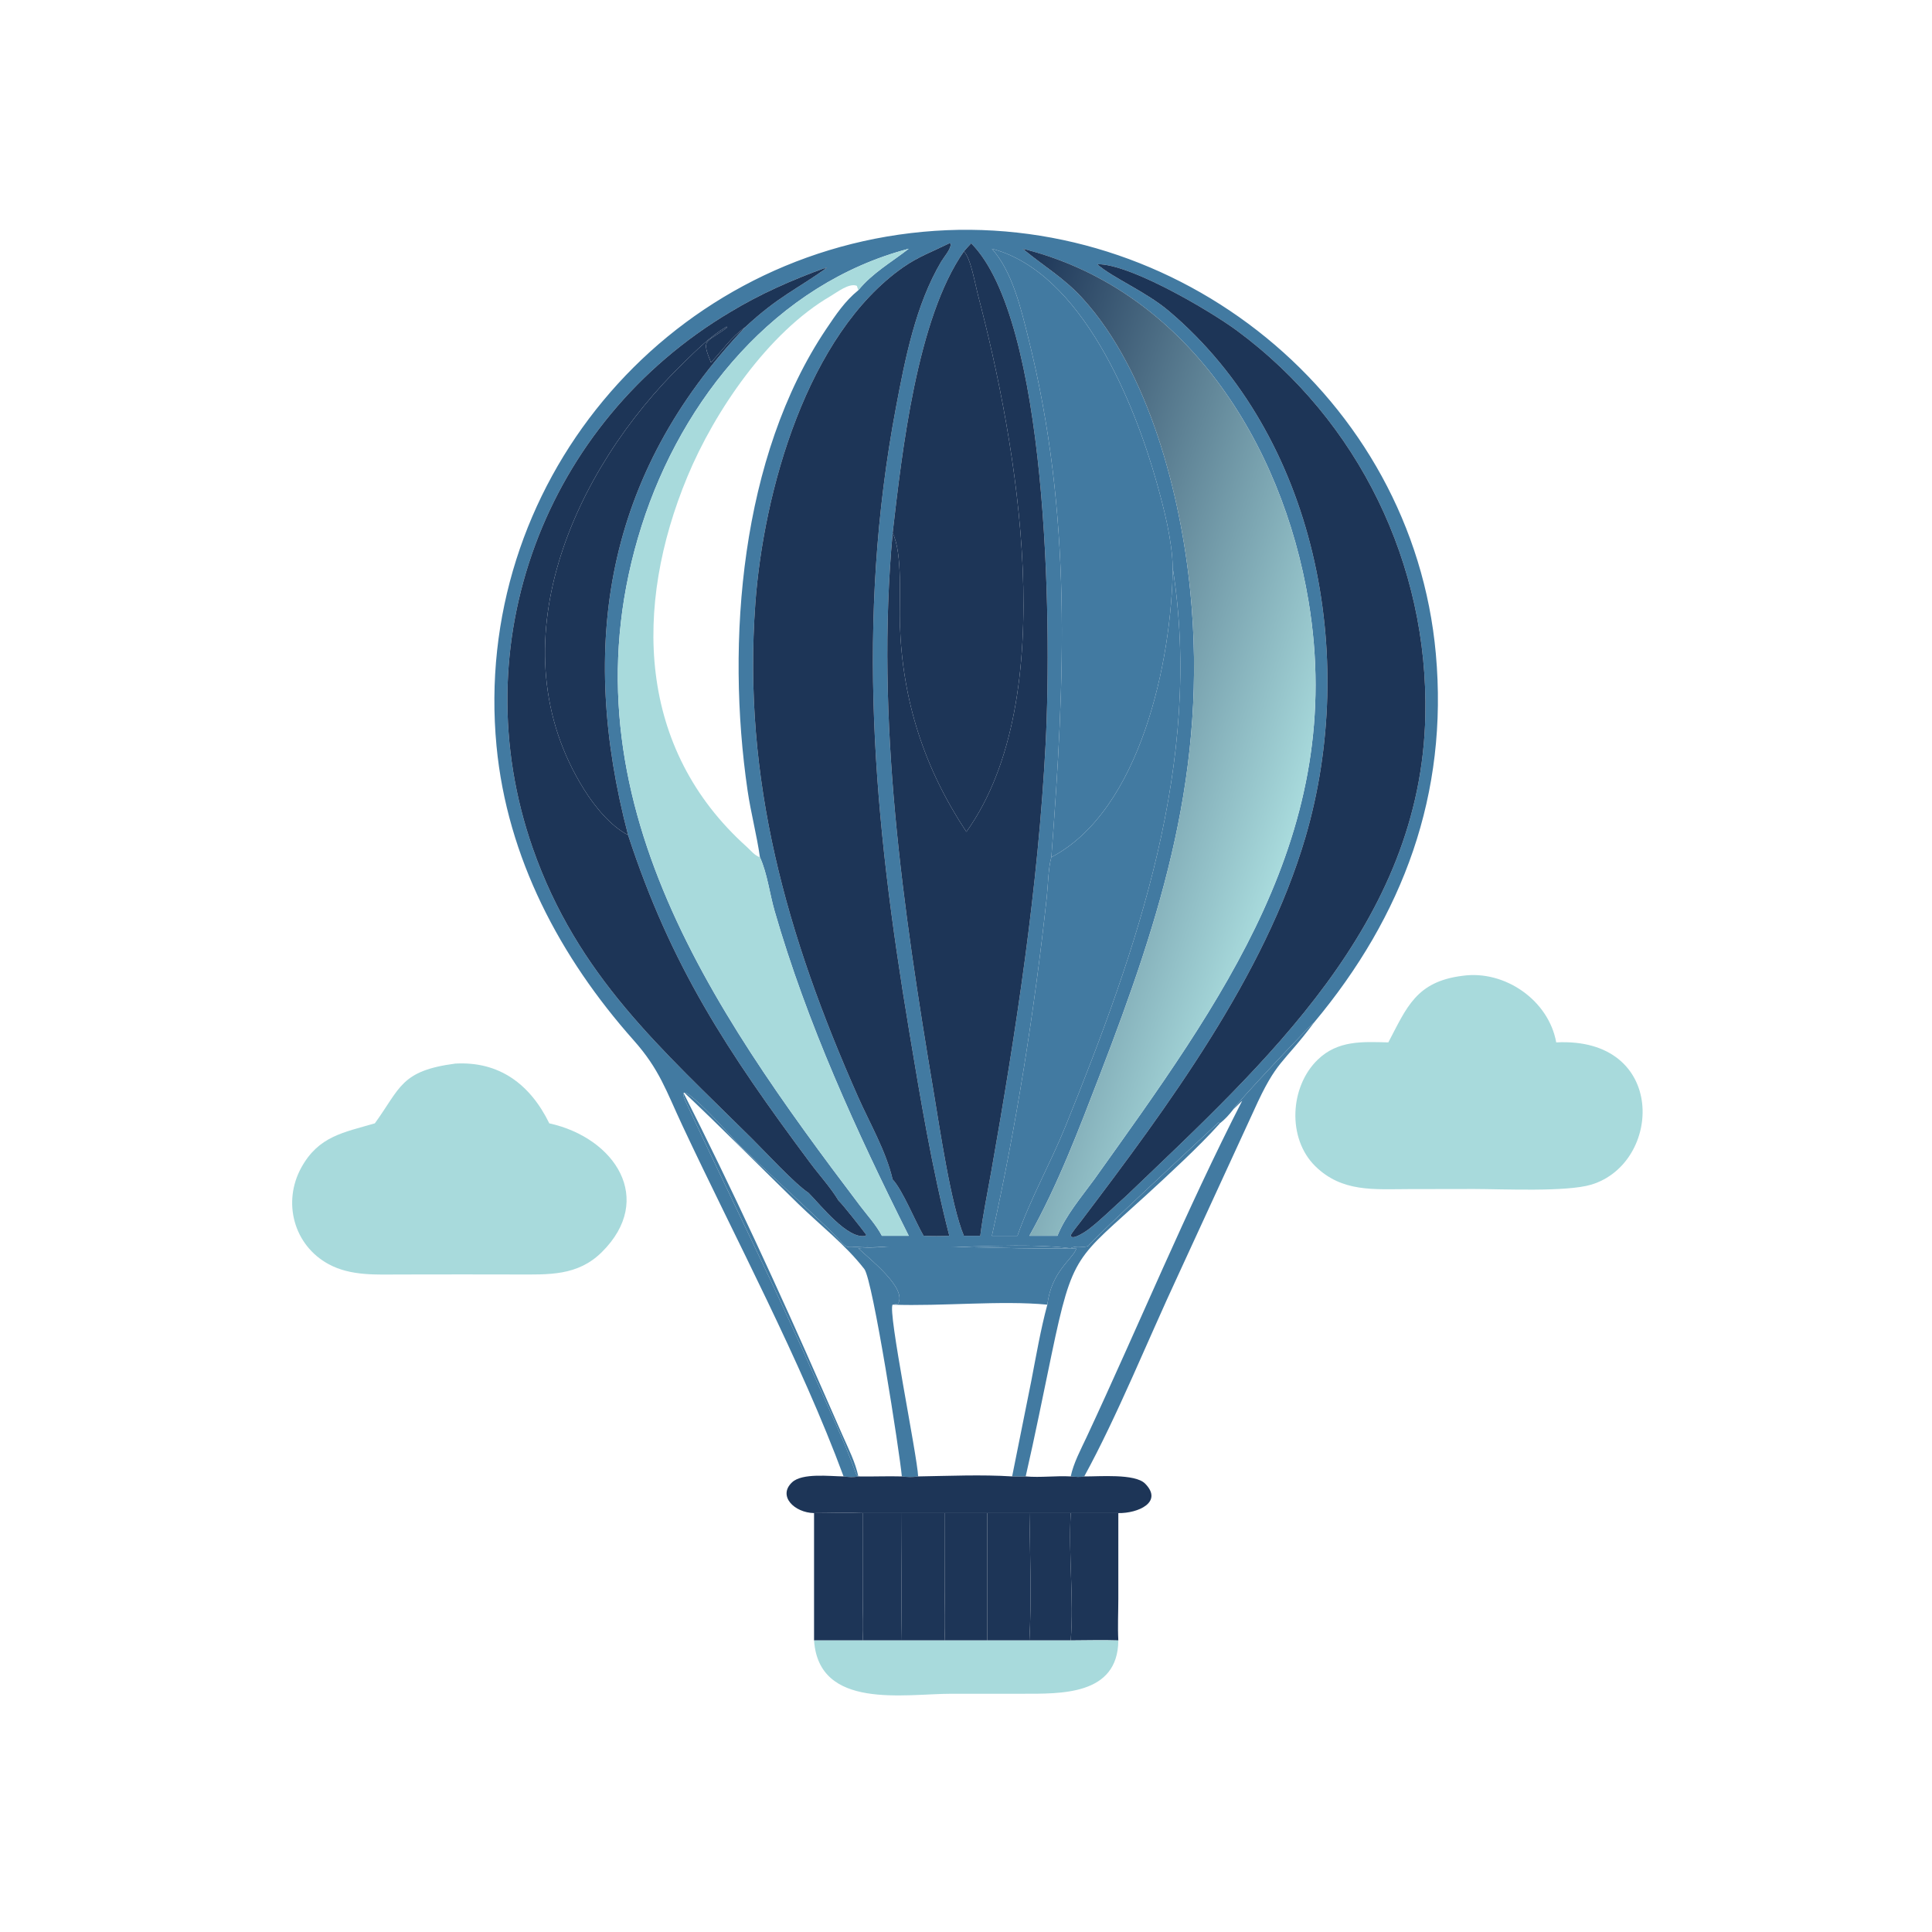 <?xml version="1.0" encoding="utf-8" ?>
<svg xmlns="http://www.w3.org/2000/svg" xmlns:xlink="http://www.w3.org/1999/xlink" width="1024" height="1024">
	<path fill="#427AA1" transform="scale(2 2)" d="M348.212 271.009C347.689 271.142 326.867 293.218 326.794 294.049C325.806 295.352 324.58 296.7 323.278 297.697L322.915 297.468C320.085 300.102 288.834 329.113 288.454 330.135C287.306 330.841 285.319 329.875 283.754 330.811C272.14 329.31 254.657 330.624 242.701 330.816C238.894 330.877 235.172 330.417 231.39 330.344C221.723 330.159 226.596 332.375 218.824 324.959C211.177 317.662 203.333 310.551 195.716 303.234C195.258 302.794 177.352 282.605 181.78 292.099C193.127 316.433 205.122 340.403 215.946 364.997C219.689 373.504 223.859 382.059 226.943 390.817L227.466 391.268L227.466 391.268C226.17 391.557 224.861 391.449 223.557 391.268C212.241 360.624 194.801 328.078 180.879 298.363C176.523 289.067 174.79 283.408 167.941 275.7C148.44 253.757 134.397 227.289 131.583 197.709C125.046 128.996 175.787 67.835 244.578 61.43C312.101 55.143 374.385 105.265 380.512 173.262C383.855 210.371 371.895 242.677 348.212 271.009ZM255.439 66.621C242.996 84.402 239.056 119.656 236.561 141.23C231.996 190.79 239.271 240.763 247.458 289.543C248.975 298.582 252.019 319.373 255.439 327.496L259.781 327.496C260.509 321.791 261.699 316.087 262.7 310.421C269.319 272.944 275.126 235.165 277.102 197.126C278.829 163.876 277.516 84.726 257.367 64.482C256.7 65.172 256.075 65.903 255.439 66.621ZM227.466 76.918C231.211 72.31 236.234 69.509 240.829 65.92C205.605 75.184 180.772 105.636 170.06 139.291C147.866 209.024 188.049 266.888 227.969 319.593C229.919 322.168 232.199 324.625 233.703 327.496L240.829 327.496C226.968 299.835 213.877 271.222 205.278 241.41C203.954 236.822 203.354 231.491 201.389 227.167C200.551 221.263 198.984 215.435 198.117 209.51C192.343 170.007 196.261 120.966 218.954 87.197C221.489 83.424 223.9 79.8 227.466 76.918ZM193.498 82.715C144.314 111.97 122.309 170.787 141.169 224.738C153.056 258.74 175.272 277.898 199.402 301.867C202.83 305.272 210.623 313.723 214.259 316.108C217.529 319.374 224.657 328.58 229.407 327.506L229.571 327.237C228.76 326.086 222.973 318.742 222.238 318.205C220.158 314.733 217.087 311.375 214.653 308.106C192.732 278.669 177.772 255.956 166.452 221.296C153.317 171.167 160.194 125.871 197.511 86.676C206.261 78.56 210.902 76.835 219.167 70.954L218.813 70.944L218.628 71.324L218.595 71.02C209.811 74.218 201.524 77.864 193.498 82.715ZM310.785 150.487C310.658 143.197 308.474 134.773 306.498 127.747C300.64 106.921 286.704 72.185 262.863 65.92C268.324 72.036 270.597 81.898 272.552 89.723C284.229 136.441 282.188 180.105 278.62 227.167C277.792 230.045 277.74 234.645 277.407 237.716C274.152 267.75 269.402 298.03 262.863 327.496C265.118 327.521 267.377 327.497 269.632 327.496C273.099 317.609 278.411 308.246 282.353 298.508C301.375 251.512 318.853 201.822 310.785 150.487ZM251.576 64.482C247.386 66.536 243.268 68.078 239.395 70.79C213.926 88.624 202.341 130.199 200.171 159.949C196.76 206.709 208.443 247.873 227.346 290.571C230.507 297.712 234.775 304.962 236.561 312.569C239.16 315.292 242.533 323.659 244.757 327.496C247.047 327.611 249.286 327.607 251.576 327.496C246.969 309.574 243.937 291.213 240.897 272.971C231.56 216.963 226.711 164.781 237.441 107.963C239.891 94.991 242.647 80.786 249.449 69.296C250.145 68.121 252.09 65.925 251.948 64.588L251.576 64.482ZM271.04 65.92L271.289 66.129C276.74 70.65 281.92 73.61 286.862 79.032C304.469 98.349 312.953 131.335 315.445 156.765C320.068 203.935 307.869 242.34 291.419 285.001C285.886 299.347 280.336 314.067 272.797 327.496L280.235 327.496C282.322 322.211 286.641 317.138 289.976 312.569C323.613 265.426 357.024 220.589 346.752 159.202C339.765 117.445 314.277 76.654 271.04 65.92ZM290.766 70.017C294.804 73.611 303.693 77.269 309.873 82.516C348.979 115.72 360.01 174.014 345.932 221.963C335.166 258.631 309.412 293.335 286.39 323.734C286.005 324.242 283.706 327.067 283.766 327.423C284.019 328.912 287.935 326.205 288.393 325.854C291.928 323.148 295.138 319.867 298.477 316.914C335.329 281.616 376.577 244.635 377.73 189.668C378.571 149.59 360.054 111.476 327.876 87.671C320.675 82.344 299.355 69.817 290.766 70.017Z"/>
	<path fill="#1D3557" transform="scale(2 2)" d="M236.561 312.569C234.775 304.962 230.507 297.712 227.346 290.571C208.443 247.873 196.76 206.709 200.171 159.949C202.341 130.199 213.926 88.624 239.395 70.79C243.268 68.078 247.386 66.536 251.576 64.482L251.948 64.588C252.09 65.925 250.145 68.121 249.449 69.296C242.647 80.786 239.891 94.991 237.441 107.963C226.711 164.781 231.56 216.963 240.897 272.971C243.937 291.213 246.969 309.574 251.576 327.496C249.286 327.607 247.047 327.611 244.757 327.496C242.533 323.659 239.16 315.292 236.561 312.569Z"/>
	<path fill="#1D3557" transform="scale(2 2)" d="M255.439 66.621C256.075 65.903 256.7 65.172 257.367 64.482C277.516 84.726 278.829 163.876 277.102 197.126C275.126 235.165 269.319 272.944 262.7 310.421C261.699 316.087 260.509 321.791 259.781 327.496L255.439 327.496C252.019 319.373 248.975 298.582 247.458 289.543C239.271 240.763 231.996 190.79 236.561 141.23C239.274 146.826 238.264 158.868 238.477 165.438C239.135 185.721 244.934 203.582 256.101 220.447C281.457 185.003 269.542 117.553 259.147 78.088C258.447 75.431 257.253 68.31 255.439 66.621Z"/>
	<defs>
		<linearGradient id="gradient_0" gradientUnits="userSpaceOnUse" x1="342.333" y1="220.106" x2="233.687" y2="183.075">
			<stop offset="0" stop-color="#A8DADC"/>
			<stop offset="1" stop-color="#1D3557"/>
		</linearGradient>
	</defs>
	<path fill="url(#gradient_0)" transform="scale(2 2)" d="M272.797 327.496C280.336 314.067 285.886 299.347 291.419 285.001C307.869 242.34 320.068 203.935 315.445 156.765C312.953 131.335 304.469 98.349 286.862 79.032C281.92 73.61 276.74 70.65 271.289 66.129L271.04 65.92C314.277 76.654 339.765 117.445 346.752 159.202C357.024 220.589 323.613 265.426 289.976 312.569C286.641 317.138 282.322 322.211 280.235 327.496L272.797 327.496Z"/>
	<path fill="#A8DADC" transform="scale(2 2)" d="M227.466 76.918L227.076 75.751C225.081 74.886 221.717 77.535 220.101 78.475C203.657 88.034 189.399 108.887 182.167 126.313C167.841 160.832 168.883 198.383 197.868 224.394C198.907 225.326 200.012 226.77 201.389 227.167C203.354 231.491 203.954 236.822 205.278 241.41C213.877 271.222 226.968 299.835 240.829 327.496L233.703 327.496C232.199 324.625 229.919 322.168 227.969 319.593C188.049 266.888 147.866 209.024 170.06 139.291C180.772 105.636 205.605 75.184 240.829 65.92C236.234 69.509 231.211 72.31 227.466 76.918Z"/>
	<path fill="#427AA1" transform="scale(2 2)" d="M262.863 65.92C286.704 72.185 300.64 106.921 306.498 127.747C308.474 134.773 310.658 143.197 310.785 150.487C310.543 174.708 302.392 214.716 278.62 227.167C282.188 180.105 284.229 136.441 272.552 89.723C270.597 81.898 268.324 72.036 262.863 65.92Z"/>
	<path fill="#1D3557" transform="scale(2 2)" d="M236.561 141.23C239.056 119.656 242.996 84.402 255.439 66.621C257.253 68.31 258.447 75.431 259.147 78.088C269.542 117.553 281.457 185.003 256.101 220.447C244.934 203.582 239.135 185.721 238.477 165.438C238.264 158.868 239.274 146.826 236.561 141.23Z"/>
	<path fill="#1D3557" transform="scale(2 2)" d="M298.477 316.914C295.138 319.867 291.928 323.148 288.393 325.854C287.935 326.205 284.019 328.912 283.766 327.423C283.706 327.067 286.005 324.242 286.39 323.734C309.412 293.335 335.166 258.631 345.932 221.963C360.01 174.014 348.979 115.72 309.873 82.516C303.693 77.269 294.804 73.611 290.766 70.017C299.355 69.817 320.675 82.344 327.876 87.671C360.054 111.476 378.571 149.59 377.73 189.668C376.577 244.635 335.329 281.616 298.477 316.914Z"/>
	<path fill="#1D3557" transform="scale(2 2)" d="M214.259 316.108C210.623 313.723 202.83 305.272 199.402 301.867C175.272 277.898 153.056 258.74 141.169 224.738C122.309 170.787 144.314 111.97 193.498 82.715C201.524 77.864 209.811 74.218 218.595 71.02L218.628 71.324L218.813 70.944L219.167 70.954C210.902 76.835 206.261 78.56 197.511 86.676L197.511 86.676C193.816 89.264 191.464 92.839 188.41 96.064C185.863 89.687 186.886 91.099 192.613 86.851L192.576 86.547C188.202 89.165 184.733 92.658 181.102 96.188C151.876 124.591 130.917 171.189 154.814 209.269C157.559 213.645 161.763 218.895 166.452 221.296C177.772 255.956 192.732 278.669 214.653 308.106C217.087 311.375 220.158 314.733 222.238 318.205C222.973 318.742 228.76 326.086 229.571 327.237L229.407 327.506C224.657 328.58 217.529 319.374 214.259 316.108Z"/>
	<path fill="#1D3557" transform="scale(2 2)" d="M166.452 221.296C161.763 218.895 157.559 213.645 154.814 209.269C130.917 171.189 151.876 124.591 181.102 96.188C184.733 92.658 188.202 89.165 192.576 86.547L192.613 86.851C186.886 91.099 185.863 89.687 188.41 96.064C191.464 92.839 193.816 89.264 197.511 86.676L197.511 86.676C160.194 125.871 153.317 171.167 166.452 221.296Z"/>
	<path fill="#427AA1" transform="scale(2 2)" d="M310.785 150.487C318.853 201.822 301.375 251.512 282.353 298.508C278.411 308.246 273.099 317.609 269.632 327.496C267.377 327.497 265.118 327.521 262.863 327.496C269.402 298.03 274.152 267.75 277.407 237.716C277.74 234.645 277.792 230.045 278.62 227.167C302.392 214.716 310.543 174.708 310.785 150.487Z"/>
	<path fill="#A8DADC" transform="scale(2 2)" d="M367.92 276.245C372.806 266.999 375.259 260.099 387.67 258.587C398.799 257.049 410.405 265.069 412.417 276.245C441.848 274.728 440.601 308.223 421.712 313.94C415.165 315.922 398.227 315.109 390.625 315.095L373.222 315.124C364.079 315.145 355.64 315.992 348.575 309.066C341.069 301.706 341.793 287.97 349.222 280.812C354.567 275.662 361.028 276.072 367.92 276.245Z"/>
	<path fill="#427AA1" transform="scale(2 2)" d="M326.794 294.049C326.867 293.218 347.689 271.142 348.212 271.009C339.871 282.204 338.431 280.643 332.282 294.315L312.209 337.943C304.232 355.034 296.084 375.299 287.336 391.268C286.174 391.519 284.927 391.366 283.754 391.268C284.5 387.697 286.416 384.157 287.955 380.862C301.691 351.447 314.427 320.514 329.201 291.695L326.794 294.049Z"/>
	<path fill="#A8DADC" transform="scale(2 2)" d="M99.339 297.697C106.16 288.271 106.188 283.772 120.634 281.866C132.297 281.198 140.499 287.327 145.569 297.697C163.019 301.54 173.645 317.806 159.488 331.827C153.051 338.203 145.379 337.758 136.951 337.752L122.625 337.732L106.306 337.753C99.858 337.756 93.019 338.21 87.144 335.047C77.801 330.015 74.797 318.538 79.88 309.366C84.474 301.076 91.037 300.132 99.339 297.697Z"/>
	<path fill="#427AA1" transform="scale(2 2)" d="M227.466 391.268L226.943 390.817C223.859 382.059 219.689 373.504 215.946 364.997C205.122 340.403 193.127 316.433 181.78 292.099C177.352 282.605 195.258 302.794 195.716 303.234C203.333 310.551 211.177 317.662 218.824 324.959C226.596 332.375 221.723 330.159 231.39 330.344C235.172 330.417 238.894 330.877 242.701 330.816C254.657 330.624 272.14 329.31 283.754 330.811L283.754 330.811C265.66 331.158 245.112 329.605 227.466 330.811C230.05 333.331 240.535 341.365 237.983 345.504L236.561 345.751C235.172 347.271 243.112 385.861 243.315 391.268C241.89 391.51 240.425 391.454 238.998 391.268C238.444 385.107 231.319 339.224 229.059 336.311C224.033 329.836 217.395 324.733 211.548 319.042C201.455 309.218 191.065 298.683 180.878 289.111C193.995 315.014 206.261 341.593 217.919 368.167L223.298 380.411C224.835 383.911 226.685 387.509 227.466 391.268Z"/>
	<path fill="#427AA1" transform="scale(2 2)" d="M283.754 330.811C285.319 329.875 287.306 330.841 288.454 330.135C288.834 329.113 320.085 300.102 322.915 297.468L323.278 297.697L323 298.013C317.954 303.657 309.354 311.589 303.752 316.72C285.256 333.66 284.326 331.888 278.684 358.917C276.433 369.703 274.286 380.53 271.817 391.268C270.613 391.337 269.428 391.307 268.225 391.268L273.308 365.936C274.609 359.205 275.77 352.373 277.553 345.751C278.633 336.916 284.193 333.782 285.238 330.918L283.754 330.811L283.754 330.811Z"/>
	<path fill="#427AA1" transform="scale(2 2)" d="M227.466 330.811C245.112 329.605 265.66 331.158 283.754 330.811L285.238 330.918C284.193 333.782 278.633 336.916 277.553 345.751C265.374 344.571 249.453 346.226 236.561 345.751L237.983 345.504C240.535 341.365 230.05 333.331 227.466 330.811Z"/>
	<path fill="#1D3557" transform="scale(2 2)" d="M215.733 400.983C210.479 400.876 206.046 396.43 209.919 392.82C212.627 390.296 219.927 391.233 223.557 391.268C224.861 391.449 226.17 391.557 227.466 391.268C231.307 391.341 235.162 391.159 238.998 391.268C240.425 391.454 241.89 391.51 243.315 391.268C251.489 391.141 260.066 390.747 268.225 391.268C269.428 391.307 270.613 391.337 271.817 391.268C275.807 391.618 279.78 391.051 283.754 391.268C284.927 391.366 286.174 391.519 287.336 391.268C291.198 391.321 300.773 390.454 303.46 393.166C308.351 398.1 301.551 401.08 296.37 400.983L283.754 400.983L272.797 400.983L261.651 400.983L250.311 400.983L238.998 400.983L228.71 400.983C224.414 400.8 220.038 400.977 215.733 400.983Z"/>
	<path fill="#1D3557" transform="scale(2 2)" d="M215.733 400.983C220.038 400.977 224.414 400.8 228.71 400.983L228.69 423.66C228.687 427.306 228.446 431.116 228.71 434.74L215.733 434.74L215.733 400.983Z"/>
	<path fill="#1D3557" transform="scale(2 2)" d="M228.71 400.983L238.998 400.983C238.996 412.224 238.796 423.503 238.998 434.74L228.71 434.74C228.446 431.116 228.687 427.306 228.69 423.66L228.71 400.983Z"/>
	<path fill="#1D3557" transform="scale(2 2)" d="M238.998 400.983L250.311 400.983L250.341 421.33C250.366 425.779 250.538 430.299 250.311 434.74L238.998 434.74C238.796 423.503 238.996 412.224 238.998 400.983Z"/>
	<path fill="#1D3557" transform="scale(2 2)" d="M250.311 400.983L261.651 400.983L261.651 434.74L250.311 434.74C250.538 430.299 250.366 425.779 250.341 421.33L250.311 400.983Z"/>
	<path fill="#1D3557" transform="scale(2 2)" d="M261.651 400.983L272.797 400.983C272.983 411.422 273.389 424.416 272.797 434.74L261.651 434.74L261.651 400.983Z"/>
	<path fill="#1D3557" transform="scale(2 2)" d="M272.797 400.983L283.754 400.983C283.119 412.208 284.613 423.583 283.754 434.74L272.797 434.74C273.389 424.416 272.983 411.422 272.797 400.983Z"/>
	<path fill="#1D3557" transform="scale(2 2)" d="M283.754 400.983L296.37 400.983L296.367 423.742C296.363 427.377 296.171 431.116 296.37 434.74C292.183 434.597 287.947 434.735 283.754 434.74C284.613 423.583 283.119 412.208 283.754 400.983Z"/>
	<path fill="#A8DADC" transform="scale(2 2)" d="M215.733 434.74L228.71 434.74L238.998 434.74L250.311 434.74L261.651 434.74L272.797 434.74L283.754 434.74C287.947 434.735 292.183 434.597 296.37 434.74C296.23 449.332 281.128 448.857 270.875 448.862L252.269 448.861C239.681 448.859 217.013 453.21 215.733 434.74Z"/>
</svg>
